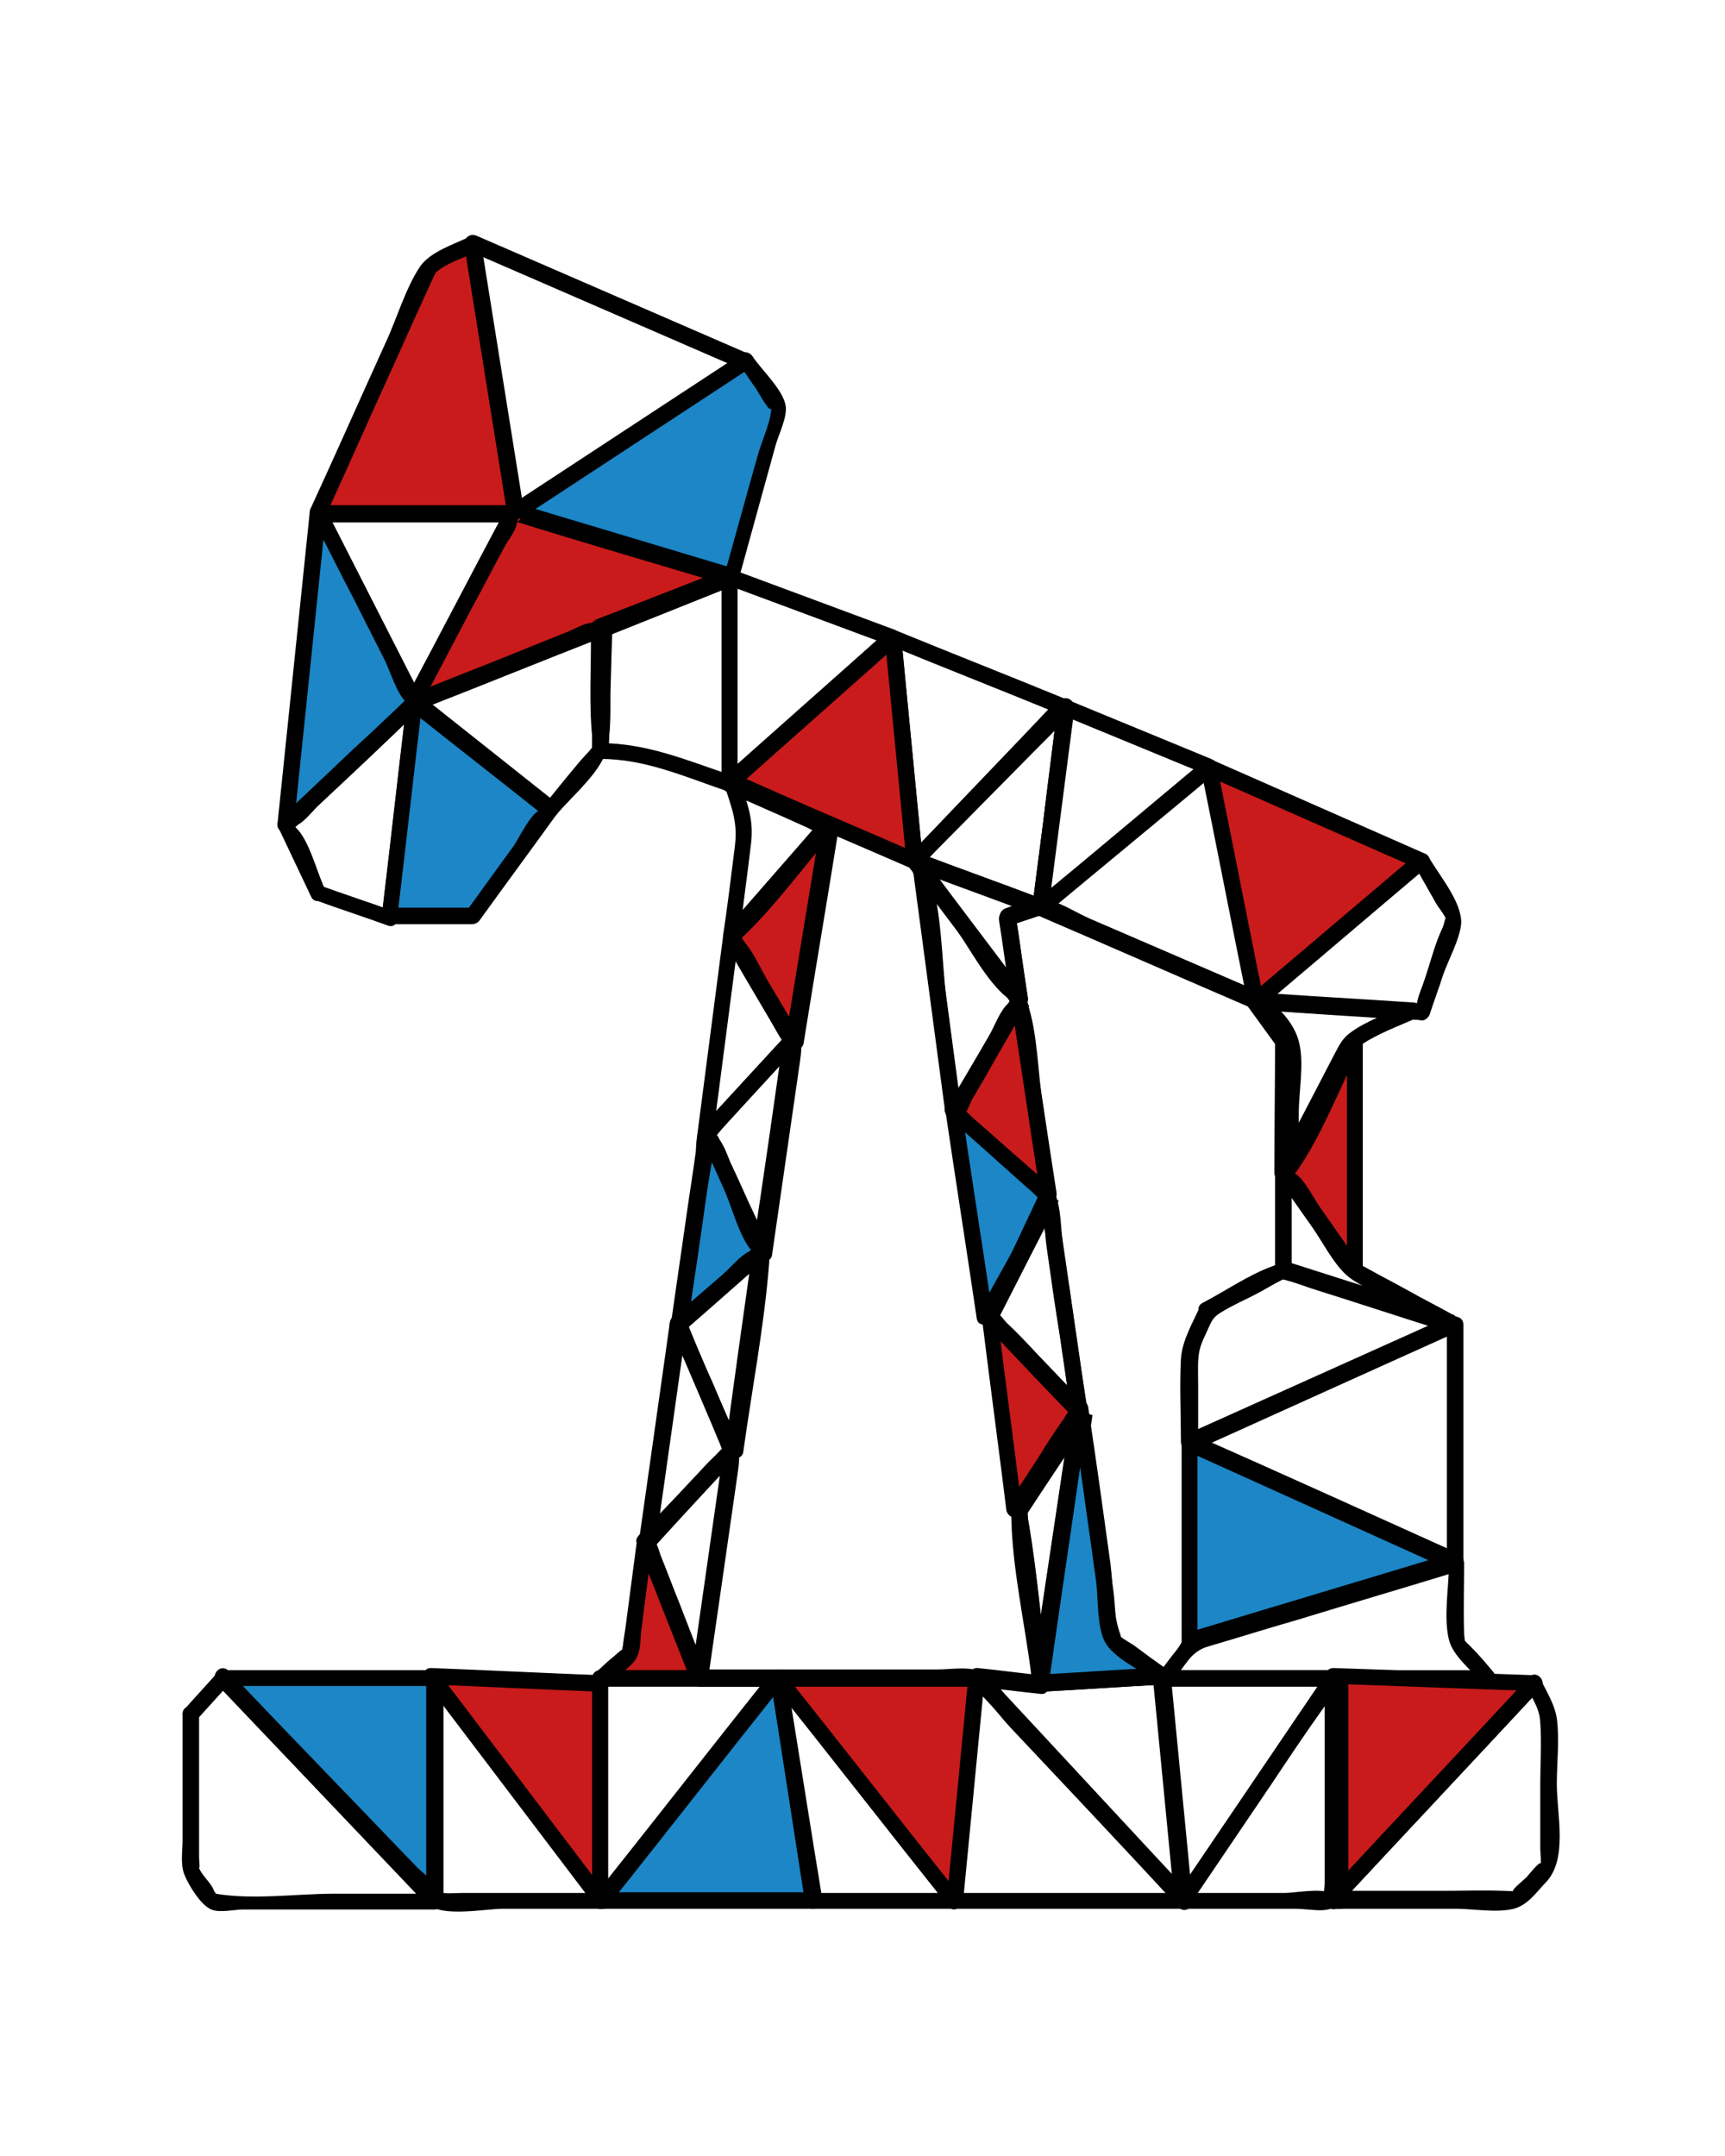 <?xml version="1.0" encoding="utf-8"?>
<!-- Generator: Adobe Illustrator 21.0.2, SVG Export Plug-In . SVG Version: 6.00 Build 0)  -->
<svg version="1.1" id="Layer_1" xmlns="http://www.w3.org/2000/svg" xmlns:xlink="http://www.w3.org/1999/xlink" x="0px" y="0px"
	 viewBox="0 0 240 300" style="enable-background:new 0 0 240 300;" xml:space="preserve">
<style type="text/css">
	.st0{fill:#C91B1B;}
	.st1{fill:#1C86C6;}
</style>
<g>
	<g>
		<path d="M145.8,234.8c1.8-12.7,3.7-25.3,5.5-38c0.2-1.4-2-2-2.2-0.6c-1.8,12.3-3.7,24.7-5.5,37c0.7,0.1,1.5,0.2,2.2,0.3
			c-0.9-7.1-1.5-14.4-2.7-21.5c-0.2-0.9-0.1-2.2-0.2-1.7c0.4-1.4,1.8-2.8,2.5-4c1.9-3.1,3.9-6.2,5.8-9.2c0.8-1.2-1.1-2.3-1.9-1.1
			c-3,4.6-6.1,9.2-9.1,13.7c0.7,0.2,1.4,0.4,2.1,0.6c-1.1-8.3-1.9-16.7-3.2-24.9c-0.1-0.5-0.2-1-0.2-1.5c0-0.6-0.2,0.7,0-0.2
			c0.5-1.8,1.7-3.7,2.5-5.4c1.7-3.7,3.5-7.4,5.2-11.1c0.6-1.3-1.3-2.4-1.9-1.1c-2.9,5.7-5.8,11.4-8.7,17c0.7,0.1,1.4,0.2,2.1,0.3
			c-1.3-8.5-2.6-17-3.8-25.4c-0.1-0.6-0.4-3.3-0.5-2.7c-0.2,0.9,0.6-0.8,0.7-1c0.6-0.8,1-1.8,1.5-2.6c2.2-3.8,4.4-7.7,6.7-11.5
			c0.7-1.3-1.2-2.4-1.9-1.1c-3,5.2-6.1,10.3-9.1,15.5c0.7,0.2,1.4,0.4,2.1,0.6c-0.7-5.3-1.4-10.6-2.1-15.9
			c-0.7-5.6-0.6-12.4-2.4-17.8c-1.2-3.6-7.1-4.7-10.2-6c-5.6-2.4-11.2-4.8-16.8-7.2c-1.3-0.6-2.5,1.4-1.1,1.9
			c3.7,1.7,7.5,3.3,11.2,5c0.6,0.3,1.3,0.7,2,0.9c0.2,0.1,0-1.6-0.3-0.6c-0.4,1.4-0.5,3.1-0.7,4.6c-1.4,8.3-2.7,16.6-4.1,24.9
			c0.7-0.1,1.4-0.2,2.1-0.3c-2.9-4.8-5.8-9.7-8.6-14.5c-0.7-1.2-2.7-0.1-1.9,1.1c2.1,3.6,4.2,7.2,6.4,10.9c0.5,0.9,1,1.8,1.6,2.7
			c0.4,0.6,0.6,1.3,0.4,0.1c0.1,1.1-0.4,2.6-0.5,3.7c-1.2,8.6-2.5,17.2-3.7,25.8c0.7-0.1,1.4-0.2,2.1-0.3c-2.6-5.5-5.2-11-7.7-16.5
			c-0.3-0.7-1.3-0.7-1.8-0.2c0,0,0,0,0,0c-0.4,0.4-0.4,0.9-0.2,1.4c1.6,3.6,3.3,7.2,4.9,10.8c0.8,1.7,1.8,3.5,2.4,5.2
			c0.3,1,0-1.1,0-0.1c0,0.6-0.2,1.3-0.3,1.9c-1.2,8.4-2.3,16.8-3.5,25.2c0.7-0.1,1.4-0.2,2.1-0.3c-2.6-5.8-5.1-11.7-7.7-17.5
			c-0.6-1.3-2.5-0.2-1.9,1.1c1.8,4.2,3.6,8.5,5.4,12.7c0.4,1,0.9,2.1,1.3,3.1c0.1,0.3,0.8,2.1,0.6,1.2c-0.1-0.6-0.4,2.4-0.5,3.1
			c-1.3,9.3-2.7,18.6-4,28c-0.1,0.7,0.3,1.4,1.1,1.4c6,0,12.1,0,18.1,0c4.7,0,9.4,0,14.1,0c1.6,0,3.2,0.2,4.7,0c0.4,0,1-0.1,1.3,0
			c0.6,0.1-1.1-0.6-0.4-0.1c2,1.5,3.7,4,5.4,5.8c3.2,3.4,6.4,6.8,9.6,10.2c4.6,4.9,9.2,9.8,13.8,14.8c1,1.1,2.6-0.5,1.6-1.6
			c-9.6-10.3-19.2-20.7-28.8-31c-0.3,0.6-0.5,1.3-0.8,1.9c2.9,0.3,5.8,0.7,8.8,1c1.4,0.2,1.4-2.1,0-2.3c-2.9-0.3-5.8-0.7-8.8-1
			c-1-0.1-1.4,1.3-0.8,1.9c9.6,10.3,19.2,20.7,28.8,31c0.5-0.5,1.1-1.1,1.6-1.6c-4.8-5.2-9.7-10.3-14.5-15.5
			c-3.1-3.4-6.3-6.7-9.4-10.1c-1.4-1.5-3.2-4.4-5-5.4c-1.7-0.9-4.4-0.4-6.3-0.4c-4.7,0-9.4,0-14,0c-6.3,0-12.7,0-19,0
			c0.4,0.5,0.7,0.9,1.1,1.4c1.4-9.7,2.8-19.4,4.2-29.2c0.4-2.9-0.1-4-1.3-6.8c-2-4.6-4-9.2-5.9-13.9c-0.6,0.4-1.3,0.8-1.9,1.1
			c2.6,5.8,5.1,11.7,7.7,17.5c0.4,0.8,1.9,0.7,2.1-0.3c1.2-8.7,2.9-17.4,3.6-26.2c0.2-2.6-0.8-4.2-1.9-6.6c-1.2-2.5-2.3-5.1-3.5-7.6
			c-0.4-1-0.8-2.1-1.4-3c-1-1.6,0.3-1.2-0.8,0c-0.6-0.1-1.2-0.2-1.8-0.2c2.6,5.5,5.2,11,7.7,16.5c0.4,0.8,1.9,0.7,2.1-0.3
			c1.3-9,2.6-18,3.9-27c0.4-2.8,0.2-3.4-1.3-5.9c-2.3-4-4.7-7.9-7-11.9c-0.6,0.4-1.3,0.8-1.9,1.1c2.9,4.8,5.8,9.7,8.6,14.5
			c0.5,0.8,1.9,0.7,2.1-0.3c1.6-10,3.3-20,4.9-30c0.1-0.5,0-1.1-0.5-1.3c-4.5-2-9-4-13.5-6c-0.4,0.6-0.8,1.3-1.1,1.9
			c5.2,2.2,10.3,4.4,15.5,6.7c2.8,1.2,5.7,2.3,8.4,3.6c1.6,0.8,1.7,0.4,2.1,1.6c0.7,2.1,0.6,4.8,0.9,6.9c0.5,3.7,1,7.5,1.5,11.2
			c0.7,5,1.3,10,2,15c0.1,1,1.5,1.6,2.1,0.6c3-5.2,6.1-10.3,9.1-15.5c-0.6-0.4-1.3-0.8-1.9-1.1c-2.3,4-4.6,7.9-6.9,11.9
			c-1.5,2.6-2.4,3.6-1.9,6.5c1.3,8.9,2.7,17.7,4,26.6c0.1,1,1.6,1.1,2.1,0.3c2.9-5.7,5.8-11.4,8.7-17c-0.6-0.4-1.3-0.8-1.9-1.1
			c-1.8,3.8-3.6,7.7-5.4,11.5c-1.1,2.4-2.6,4.5-2.6,7.1c0.1,8.4,2.2,17.2,3.3,25.6c0.1,1.1,1.4,1.6,2.1,0.6c3-4.6,6.1-9.2,9.1-13.7
			c-0.6-0.4-1.3-0.8-1.9-1.1c-2.1,3.3-4.2,6.7-6.3,10c-1.3,2-2.2,3-2.2,5.3c0.1,7.3,1.9,15,2.8,22.3c0.1,1.1,2,1.7,2.2,0.3
			c1.8-12.3,3.7-24.7,5.5-37c-0.7-0.2-1.4-0.4-2.2-0.6c-1.8,12.7-3.7,25.3-5.5,38C143.5,235.6,145.6,236.2,145.8,234.8z"/>
	</g>
</g>
<g>
	<g>
		<path d="M142.8,138.4c-4.6-6.2-9.3-12.3-13.9-18.5c-0.9-1.1-2.8,0-1.9,1.1c2.6,3.5,5.2,6.9,7.7,10.4c1.8,2.5,5.2,6.1,6,8.5
			c1.4,4.4,1.5,9.7,2.2,14.3c0.6,4,1.2,8.1,1.8,12.1c0.6-0.4,1.3-0.7,1.9-1.1c-4.4-3.9-8.8-7.7-13.2-11.6c-1.1-1-2.7,0.6-1.6,1.6
			c2.2,1.9,4.4,3.9,6.5,5.8c1.5,1.3,2.9,2.6,4.4,3.9c0.5,0.4,2.3,2.4,1.9,1.5c0.9,1.9,0.7,5,1,7c0.6,4.3,1.2,8.5,1.9,12.8
			c1.7,11.8,3.4,22.9,5.2,35.4c0.3,2,0.1,5.6,1.1,7.3c1.3,2.2,5.4,4.1,7.5,5.6c0.5,0.4,1.2,0,1.5-0.4c1.4-1.8,3.4-3.7,3.9-5.9
			c0.7-2.8,0-6.8,0-9.7c0-4.4,0-8.7,0-13.1c0-1.3,0.1-2.7,0-4c-0.1-1.4-0.9,0.4-0.1,0.1c12-5.5,24-10.9,36-16.3
			c1.3-0.6,0.2-2.5-1.1-1.9c-12.2,5.5-24.3,10.9-36.5,16.4c0.6,0.3,1.1,0.6,1.7,1c0-2.6,0-5.2,0-7.9c0-3-0.2-4.4,0.7-6.4
			c1.5-3.2,1-3,3.9-4.6c2.6-1.4,5.2-2.7,7.8-4.1c0.3-0.2,0.6-0.6,0.6-1c0-3,0-6.1,0-9.1c0-3.1-0.3-3.6,0.7-5.5
			c3.1-5.5,5.9-11.2,8.9-16.8c-0.6-0.4-1.3-0.8-1.9-1.1c-2.9,6.1-5.8,12.3-8.8,18.4c0.7,0.2,1.4,0.4,2.1,0.6c0-2.8,0-5.5,0-8.3
			c0-3,0.8-7.1,0-10c-0.9-3.5-4.6-6.5-7.8-7.9c-7-3-14.1-6.1-21.1-9.1c-1.9-0.8-4.3-2.4-6.4-2.8c-1.8-0.3-3.8,0.7-5.5,1.3
			c-0.6,0.2-0.9,0.8-0.8,1.4c0.6,3.9,1.1,7.7,1.7,11.6c0.2,1.4,2.4,0.8,2.2-0.6c-0.6-3.9-1.1-7.7-1.7-11.6c-0.3,0.5-0.5,0.9-0.8,1.4
			c1.2-0.4,2.5-1,3.8-1.3c1-0.2-0.8-0.4,0.7,0c2.3,0.7,4.6,2,6.9,3c6.5,2.8,12.9,5.6,19.4,8.4c1.4,0.6,2.6,1.1,3.5,1.9
			c1.2,1.1,2.2,2.5,3.2,3.8c1.1,1.5,0.5-0.4,0.5,1.2c0.2,5.8,0,11.7,0,17.6c0,1.1,1.6,1.6,2.1,0.6c2.9-6.1,5.8-12.3,8.8-18.4
			c0.6-1.3-1.3-2.4-1.9-1.1c-3,5.7-6.4,11.4-9.1,17.3c-2.1,4.6,0.4,10.1-0.8,14.9c-0.2,0.8,1-1,0.2-0.4c-0.6,0.4-1.4,0.7-2,1
			c-1.8,0.9-3.6,1.9-5.4,2.8c-2.7,1.4-3.1,1.8-4.4,4.6c-2.3,5.1-1.4,10.7-1.4,16.2c0,0.9,0.9,1.3,1.7,1
			c12.2-5.5,24.3-10.9,36.5-16.4c-0.4-0.6-0.8-1.3-1.1-1.9c-12.2,5.5-24.3,11-36.5,16.5c-0.4,0.2-0.6,0.6-0.6,1c0,6.1,0,12.2,0,18.3
			c0,2.7,0.6,6.1,0,8.8c-0.2,1-2.3,3.4-3.6,5.2c0.5-0.1,1-0.3,1.5-0.4c-1.2-0.8-2.3-1.7-3.5-2.5c-0.7-0.5-1.5-1.1-2.3-1.6
			c-0.9-0.5-1.1-1.2-0.8-0.3c-0.8-1.9-0.7-5.1-1-7.1c-1.1-7.7-2-15.5-3.3-23.2c-0.5-3.4-1.2-7.4-1.8-11.7c-0.6-4.3-1.2-8.5-1.9-12.8
			c-0.3-2.1-0.2-5.4-1.1-7.4c-0.9-2-3.8-3.7-5.4-5.1c-2.7-2.4-5.3-4.7-8-7.1c-0.5,0.5-1.1,1.1-1.6,1.6c4.4,3.9,8.8,7.7,13.2,11.6
			c0.9,0.8,2,0,1.9-1.1c-0.6-4-1.2-8.1-1.8-12.1c-0.7-4.6-0.7-10.2-2.2-14.6c-1-2.8-3.8-5.5-5.6-7.9c-2.8-3.7-5.5-7.5-8.3-11.2
			c-0.6,0.4-1.3,0.8-1.9,1.1c4.6,6.2,9.3,12.3,13.9,18.5C141.7,140.7,143.7,139.6,142.8,138.4z"/>
	</g>
</g>
<g>
	<g>
		<path d="M58.3,98.8c8.5-3.4,17-6.8,25.5-10.3c-0.5-0.4-0.9-0.7-1.4-1.1c0,5.6,0,11.2,0,16.8c0,1.5,2.2,1.4,2.3,0
			c0.2-5.6,0.3-11.2,0.5-16.8c0-0.7-0.7-1.4-1.4-1.1c-8.7,3.4-17.3,6.9-26,10.3C56.4,97.2,57,99.4,58.3,98.8
			c8.7-3.4,17.3-6.9,26-10.3c-0.5-0.4-0.9-0.7-1.4-1.1c-0.2,5.6-0.3,11.2-0.5,16.8c0.8,0,1.5,0,2.3,0c0-5.6,0-11.2,0-16.8
			c0-0.7-0.7-1.4-1.4-1.1c-8.5,3.4-17,6.8-25.5,10.3C56.4,97.2,57,99.4,58.3,98.8z"/>
	</g>
</g>
<g>
	<g>
		<path d="M145.9,126.3c1.2-9.3,2.4-18.5,3.6-27.8c0.1-1-1.3-1.4-1.9-0.8c-0.8,0.8-0.7,2.3-0.8,3.3c-0.4,3.2-0.8,6.3-1.2,9.5
			c-0.6,5.3-1.3,10.5-1.9,15.8C143.4,127.7,145.7,127.7,145.9,126.3c0.6-4.6,1.1-9.2,1.7-13.8c0.4-3,0.7-6.1,1.1-9.1
			c0.1-1,0.5-2.3,0.4-3.4c-0.1-0.9,0.6-1.3,0-0.7c-0.6-0.3-1.3-0.5-1.9-0.8c-1.2,9.3-2.4,18.5-3.6,27.8
			C143.4,127.7,145.7,127.7,145.9,126.3z"/>
	</g>
</g>
<g>
	<g>
		<path d="M104.3,49.3c-12.7-5.5-25.3-11-38-16.5c-0.9-0.4-1.8,0.3-1.7,1.3c2,12.5,4,25,6,37.5c0.1,0.7,1.1,1,1.7,0.7
			c10.7-7,21.3-14,32-21c1.2-0.8,0.1-2.7-1.1-1.9c-10.7,7-21.3,14-32,21c0.6,0.2,1.1,0.4,1.7,0.7c-2-12.5-4-25-6-37.5
			c-0.6,0.4-1.1,0.8-1.7,1.3c12.7,5.5,25.3,11,38,16.5C104.5,51.8,105.6,49.9,104.3,49.3z"/>
	</g>
</g>
<g>
	<g>
		<path d="M100.4,80.3c0,9.5,0,19,0,28.5c0,1,1.2,1.4,1.9,0.8c7.5-6.7,15.1-13.4,22.6-20.1c0.7-0.6,0.2-1.6-0.5-1.9
			c-7.5-2.8-15.1-5.6-22.6-8.4c-1.4-0.5-1.9,1.7-0.6,2.2c7.5,2.8,15.1,5.6,22.6,8.4c-0.2-0.6-0.3-1.3-0.5-1.9
			c-7.5,6.7-15.1,13.4-22.6,20.1c0.6,0.3,1.3,0.5,1.9,0.8c0-9.5,0-19,0-28.5C102.6,78.8,100.4,78.8,100.4,80.3z"/>
	</g>
</g>
<g>
	<polygon class="st0" points="124.3,88.8 101.8,108.8 127.3,119.8 	"/>
	<g>
		<path d="M123.5,88c-7.5,6.7-15,13.3-22.5,20c-0.5,0.4-0.4,1.5,0.2,1.8c8.5,3.7,17,7.3,25.5,11c0.7,0.3,1.8,0,1.7-1
			c-1-10.3-2-20.7-3-31c-0.1-1.4-2.4-1.4-2.3,0c1,10.3,2,20.7,3,31c0.6-0.3,1.1-0.6,1.7-1c-8.5-3.7-17-7.3-25.5-11
			c0.1,0.6,0.2,1.2,0.2,1.8c7.5-6.7,15-13.3,22.5-20C126.1,88.6,124.5,87,123.5,88z"/>
	</g>
</g>
<g>
	<g>
		<path d="M148.1,97.2c-7.8-3.2-15.7-6.3-23.5-9.5c-0.6-0.3-1.5,0.4-1.4,1.1c1,10.3,2,20.7,3,31c0.1,0.9,1.2,1.6,1.9,0.8
			c6.8-7.2,13.7-14.3,20.5-21.5c1-1-0.6-2.6-1.6-1.6c-6.8,7.2-13.7,14.3-20.5,21.5c0.6,0.3,1.3,0.5,1.9,0.8c-1-10.3-2-20.7-3-31
			c-0.5,0.4-0.9,0.7-1.4,1.1c7.8,3.2,15.7,6.3,23.5,9.5C148.8,99.9,149.4,97.7,148.1,97.2z"/>
	</g>
</g>
<g>
	<g>
		<path d="M148.6,97.4c0,0-0.1,0-0.1-0.1c-0.8-0.3-1.3,0.4-1.4,1.1c0,0.1,0,0.2,0,0.2c-0.1,1,1.3,1.4,1.9,0.8
			c0.1-0.1,0.1-0.1,0.2-0.2c1-1-0.6-2.6-1.6-1.6c-0.1,0.1-0.1,0.1-0.2,0.2c0.6,0.3,1.3,0.5,1.9,0.8c0-0.1,0-0.2,0-0.2
			c-0.5,0.4-0.9,0.7-1.4,1.1c0,0,0.1,0,0.1,0.1c0.6,0.2,1.2-0.2,1.4-0.8C149.6,98.1,149.2,97.6,148.6,97.4z"/>
	</g>
</g>
<g>
	<g>
		<path d="M127,120.8c5.8,2.2,11.7,4.3,17.5,6.5c0.8,0.3,1.3-0.4,1.4-1.1c1.1-9.2,2.3-18.4,3.4-27.6c0.1-1-1.3-1.4-1.9-0.8
			c-7,7-13.9,14.1-20.9,21.1c-1,1,0.6,2.6,1.6,1.6c7-7,13.9-14.1,20.9-21.1c-0.6-0.3-1.3-0.5-1.9-0.8c-1.1,9.2-2.3,18.4-3.4,27.6
			c0.5-0.4,0.9-0.7,1.4-1.1c-5.8-2.2-11.7-4.3-17.5-6.5C126.2,118.2,125.6,120.3,127,120.8z"/>
	</g>
</g>
<g>
	<g>
		<path d="M147.7,97.3c-0.2,0.1-0.3,0.2-0.5,0.3c-0.8,0.5-0.7,1.8,0.3,2.1c0.1,0,0.3,0.1,0.4,0.1c0.6,0.1,1.2-0.2,1.4-0.8
			c0-0.1,0.1-0.2,0.1-0.4c0.1-0.6-0.2-1.2-0.8-1.4c-0.6-0.2-1.3,0.2-1.4,0.8c0,0.1-0.1,0.2-0.1,0.4c0.5-0.3,0.9-0.5,1.4-0.8
			c-0.1,0-0.3-0.1-0.4-0.1c0.1,0.7,0.2,1.4,0.3,2.1c0.2-0.1,0.3-0.2,0.5-0.3C150.1,98.5,148.9,96.6,147.7,97.3z"/>
	</g>
</g>
<g>
	<polygon class="st0" points="65.8,34 59.8,37 44.3,71.5 71.8,71.5 	"/>
	<g>
		<path d="M65.2,33c-2.3,1.1-5.2,2-6.7,4c-2.1,3.1-3.3,7.4-4.9,10.8c-3.5,7.7-6.9,15.4-10.4,23c-0.3,0.8,0,1.7,1,1.7
			c9.2,0,18.3,0,27.5,0c0.8,0,1.2-0.7,1.1-1.4c-2-12.5-4-25-6-37.5c-0.2-1.4-2.4-0.8-2.2,0.6c2,12.5,4,25,6,37.5
			c0.4-0.5,0.7-0.9,1.1-1.4c-9.2,0-18.3,0-27.5,0c0.3,0.6,0.6,1.1,1,1.7c3.3-7.2,6.5-14.5,9.8-21.7c1.7-3.8,3.4-7.6,5.1-11.3
			c0.5-1.1,0.6-1.2,0.8-1.3c1.5-1.2,3.8-1.9,5.5-2.7C67.6,34.3,66.5,32.4,65.2,33z"/>
	</g>
</g>
<g>
	<polygon class="st1" points="101.8,80.3 108.3,56.8 103.8,50.3 71.8,71.3 	"/>
	<g>
		<path d="M102.8,80.5c1.7-6.2,3.4-12.3,5.1-18.5c0.4-1.5,1.7-4,1.4-5.6c-0.4-2.2-3.3-4.9-4.6-6.8c-0.3-0.5-1-0.8-1.5-0.4
			c-10.7,7-21.3,14-32,21c-0.8,0.5-0.7,1.8,0.3,2.1c10,3,20,6,30,9c1.4,0.4,2-1.8,0.6-2.2c-10-3-20-6-30-9c0.1,0.7,0.2,1.4,0.3,2.1
			c10.7-7,21.3-14,32-21c-0.5-0.1-1-0.3-1.5-0.4c0.8,1.1,1.5,2.2,2.3,3.3c0.4,0.6,2.2,4,2.1,2.4c0.1,1.9-1.3,4.8-1.8,6.6
			c-1.6,5.6-3.1,11.2-4.7,16.8C100.3,81.3,102.4,81.9,102.8,80.5z"/>
	</g>
</g>
<g>
	<g>
		<path d="M43.3,72.1c4.5,8.8,9,17.7,13.5,26.5c0.4,0.7,1.6,0.7,1.9,0c4.7-8.8,9.3-17.7,14-26.5c0.4-0.7-0.1-1.7-1-1.7
			c-9.2,0-18.3,0-27.5,0c-1.4,0-1.5,2.3,0,2.3c9.2,0,18.3,0,27.5,0c-0.3-0.6-0.6-1.1-1-1.7c-4.7,8.8-9.3,17.7-14,26.5
			c0.6,0,1.3,0,1.9,0c-4.5-8.8-9-17.7-13.5-26.5C44.6,69.6,42.6,70.8,43.3,72.1z"/>
	</g>
</g>
<g>
	<polygon class="st1" points="39.8,114.8 57.8,97.8 44.3,71.3 	"/>
	<g>
		<path d="M40.5,115.5c6-5.7,12-11.3,18-17c0.4-0.4,0.4-0.9,0.2-1.4c-4.5-8.8-9-17.7-13.5-26.5c-0.6-1.1-2-0.4-2.1,0.6
			c-1.5,14.5-3,29-4.5,43.5c-0.1,1.4,2.1,1.4,2.3,0c1.5-14.5,3-29,4.5-43.5c-0.7,0.2-1.4,0.4-2.1,0.6c2,3.8,3.9,7.7,5.9,11.5
			c1.4,2.8,2.9,5.7,4.3,8.5c0.8,1.6,1.7,4.7,3,5.9c0.9,0.9-0.2-0.3,0.3-0.6c-0.5,0.4-1,0.9-1.5,1.4c-2,1.9-4,3.8-6,5.6
			c-3.5,3.3-6.9,6.6-10.4,9.8C37.9,115,39.5,116.5,40.5,115.5z"/>
	</g>
</g>
<g>
	<g>
		<path d="M44,125.3c3.3,1.2,6.7,2.3,10,3.5c0.8,0.3,1.3-0.4,1.4-1.1c1.2-10,2.3-20,3.5-30c0.1-1-1.3-1.4-1.9-0.8
			c-6,5.7-12,11.3-18,17c-0.4,0.4-0.4,0.9-0.2,1.4c1.5,3.2,3,6.3,4.5,9.5c0.6,1.3,2.6,0.2,1.9-1.1c-1.1-2.3-2.2-6.9-4.1-8.6
			c-1.1-1,0.4-0.5-0.4,0.4c0.2-0.2,0.5-0.5,0.7-0.7c1.1-0.6,2.2-2.1,3.1-2.9c4.7-4.4,9.4-8.8,14-13.3c-0.6-0.3-1.3-0.5-1.9-0.8
			c-1.2,10-2.3,20-3.5,30c0.5-0.4,0.9-0.7,1.4-1.1c-3.3-1.2-6.7-2.3-10-3.5C43.2,122.7,42.6,124.9,44,125.3z"/>
	</g>
</g>
<g>
	<polygon class="st1" points="65.8,127.5 76.7,112.5 57.8,97.5 54.3,127.5 	"/>
	<g>
		<path d="M66.7,128.1c3.6-5,7.3-10,10.9-15c0.3-0.4,0.2-1.1-0.2-1.4c-6.3-5-12.6-10-18.9-15c-0.8-0.6-1.8-0.2-1.9,0.8
			c-1.2,10-2.3,20-3.5,30c-0.1,0.6,0.6,1.1,1.1,1.1c3.8,0,7.7,0,11.5,0c1.4,0,1.5-2.3,0-2.3c-3.8,0-7.7,0-11.5,0
			c0.4,0.4,0.8,0.8,1.1,1.1c1.2-10,2.3-20,3.5-30c-0.6,0.3-1.3,0.5-1.9,0.8c2.5,2,5,4,7.6,6c2,1.6,4,3.2,6,4.8
			c1.2,1,2.9,2.9,4.4,3.5c0.3,0.1,0.7,0.5,0.9,0.7c-1.8-1.6,0.8-1.3-0.7-0.5c-1.4,0.7-2.8,3.8-3.7,5.1c-2.2,3-4.4,6.1-6.6,9.1
			C63.9,128.1,65.9,129.2,66.7,128.1z"/>
	</g>
</g>
<g>
	<polygon class="st0" points="83.5,87.3 101.5,80.3 71.5,71.3 57.5,97.8 83.5,87.4 	"/>
	<g>
		<path d="M83.8,88.3c6-2.3,12-4.7,18-7c1-0.4,1.1-1.8,0-2.2c-10-3-20-6-30-9c-0.5-0.1-1,0.1-1.3,0.5c-4.7,8.8-9.3,17.7-14,26.5
			c-0.4,0.8,0.3,2,1.3,1.7c8.7-3.4,17.3-6.9,26-10.3c0.5-0.2,0.8-0.6,0.8-1.1c0-0.1,0-0.1,0-0.2c0-1.4-2.3-1.5-2.3,0
			c0-1.5,1.4-0.7-0.2-0.5c-1,0.1-2.1,0.8-3.1,1.2c-3,1.2-6,2.4-8.9,3.6c-4.3,1.7-8.7,3.4-13,5.2c0.4,0.6,0.8,1.1,1.3,1.7
			c2.4-4.6,4.8-9.1,7.2-13.7c1.6-2.9,3.1-5.9,4.7-8.8c0.5-0.9,1.5-2.1,1.6-3.1c0.3-1.6,1.1,0.2-0.7-0.4c9.9,3.1,19.9,6,29.9,9
			c0-0.7,0-1.4,0-2.2c-6,2.3-12,4.7-18,7C81.9,86.7,82.4,88.9,83.8,88.3z"/>
	</g>
</g>
<g>
	<g>
		<path d="M56.7,98.5c6.3,5,12.7,10,19,15c0.4,0.3,1.2,0.5,1.6,0c2.3-2.8,6.7-6.3,7.3-9.9c0.8-5.1-0.1-11-0.2-16.1
			c0-0.7-0.7-1.4-1.4-1.1c-8.6,3.4-17.2,6.8-25.8,10.3c-1.3,0.5-0.7,2.7,0.6,2.2C66.4,95.4,75,92,83.6,88.6
			c-0.5-0.4-0.9-0.7-1.4-1.1c0.1,5-0.3,10.2,0.2,15.1c0.1,0.7-0.3,2.1,0.3,0.9c-0.4,0.8-1.4,1.7-1.9,2.3c-1.7,2-3.3,4-5,6.1
			c0.5,0,1.1,0,1.6,0c-6.3-5-12.7-10-19-15C57.2,96.1,55.6,97.6,56.7,98.5z"/>
	</g>
</g>
<g>
	<g>
		<path d="M82.4,87.7c0,5.6,0,11.2,0,16.8c0,0.6,0.5,1.1,1.1,1.1c6.3,0,11.8,2.5,17.7,4.5c0.7,0.2,1.4-0.4,1.4-1.1
			c0-9.5,0-19,0-28.5c0-0.7-0.7-1.4-1.4-1.1c-6,2.4-12,4.8-18,7.2c-1.3,0.5-0.7,2.7,0.6,2.2c6-2.4,12-4.8,18-7.2
			c-0.5-0.4-0.9-0.7-1.4-1.1c0,9.5,0,19,0,28.5c0.5-0.4,0.9-0.7,1.4-1.1c-6.2-2.1-11.8-4.5-18.3-4.5c0.4,0.4,0.8,0.8,1.1,1.1
			c0-5.6,0-11.2,0-16.8C84.6,86.2,82.4,86.2,82.4,87.7z"/>
	</g>
</g>
<g>
	<g>
		<path d="M83.8,88.5c6-2.4,12-4.8,18-7.2c1.3-0.5,0.8-2.7-0.6-2.2c-6,2.3-12,4.7-18,7c-0.5,0.2-0.8,0.6-0.8,1.1c0,0.1,0,0.1,0,0.2
			c0,1.4,2.3,1.5,2.3,0c0-0.1,0-0.1,0-0.2c-0.3,0.4-0.6,0.7-0.8,1.1c6-2.3,12-4.7,18-7c-0.2-0.7-0.4-1.4-0.6-2.2
			c-6,2.4-12,4.8-18,7.2C81.9,86.9,82.5,89,83.8,88.5z"/>
	</g>
</g>
<g>
	<g>
		<path d="M168.5,105.6c-6.6-2.7-13.3-5.5-19.9-8.2c-0.8-0.3-1.3,0.5-1.4,1.1c-1.2,9.3-2.4,18.5-3.6,27.8c-0.1,1.1,1.3,1.3,1.9,0.8
			c7.8-6.5,15.6-13.1,23.5-19.6c1.1-0.9-0.5-2.5-1.6-1.6c-7.8,6.5-15.6,13.1-23.5,19.6c0.6,0.3,1.3,0.5,1.9,0.8
			c1.2-9.3,2.4-18.5,3.6-27.8c-0.5,0.4-0.9,0.7-1.4,1.1c6.6,2.7,13.3,5.5,19.9,8.2C169.2,108.3,169.8,106.1,168.5,105.6z"/>
	</g>
</g>
<g>
	<g>
		<path d="M167.5,106c-7.8,6.5-15.7,13-23.5,19.5c-0.5,0.4-0.4,1.5,0.2,1.8c10,4.3,20,8.7,30,13c0.9,0.4,1.9-0.2,1.7-1.3
			c-2.2-10.8-4.3-21.7-6.5-32.5c-0.3-1.4-2.5-0.8-2.2,0.6c2.2,10.8,4.3,21.7,6.5,32.5c0.6-0.4,1.1-0.8,1.7-1.3c-10-4.3-20-8.7-30-13
			c0.1,0.6,0.2,1.2,0.2,1.8c7.8-6.5,15.7-13,23.5-19.5C170.2,106.6,168.6,105,167.5,106z"/>
	</g>
</g>
<g>
	<polygon class="st0" points="197.8,119.8 168.3,106.8 174.8,139.3 	"/>
	<g>
		<path d="M198.3,118.8c-9.8-4.3-19.7-8.7-29.5-13c-0.9-0.4-1.9,0.3-1.7,1.3c2.2,10.8,4.3,21.7,6.5,32.5c0.2,0.9,1.3,1,1.9,0.5
			c7.7-6.5,15.3-13,23-19.5c1.1-0.9-0.5-2.5-1.6-1.6c-7.7,6.5-15.3,13-23,19.5c0.6,0.2,1.3,0.3,1.9,0.5c-2.2-10.8-4.3-21.7-6.5-32.5
			c-0.6,0.4-1.1,0.8-1.7,1.3c9.8,4.3,19.7,8.7,29.5,13C198.5,121.3,199.6,119.4,198.3,118.8z"/>
	</g>
</g>
<g>
	<g>
		<path d="M196.2,139.7c0,0-0.1,0-0.1,0.1c-1.1,0.5-0.5,2,0.6,2.1c0.4,0,0.7,0,1.1,0.1c0.5,0,0.9-0.4,1.1-0.8
			c0.6-1.9,1.3-3.7,1.9-5.6c0.7-2,2.3-4.9,2.5-7.1c0.1-3-3-6.6-4.5-9.2c-0.4-0.7-1.2-0.7-1.8-0.2c-7.7,6.5-15.3,13-23,19.5
			c-0.8,0.7-0.1,1.9,0.8,1.9c7.3,0.5,14.7,0.9,22,1.4c1.4,0.1,1.4-2.2,0-2.3c-7.3-0.5-14.7-0.9-22-1.4c0.3,0.6,0.5,1.3,0.8,1.9
			c7.7-6.5,15.3-13,23-19.5c-0.6-0.1-1.2-0.2-1.8-0.2c1,1.8,2,3.5,3,5.3c0.4,0.7,1.4,1.8,1.5,2.6c-0.2-1.3-0.3,0.2-0.6,0.8
			c-1.1,2.3-1.7,4.9-2.5,7.2c-0.3,1-0.8,2-1,3c-0.5,1.9,0.1,0.4-0.5,0.3c0.2,0.7,0.4,1.4,0.6,2.1c0,0,0.1,0,0.1-0.1
			C198.6,141,197.5,139,196.2,139.7z"/>
	</g>
</g>
<g>
	<g>
		<path d="M177.4,144.8c0,6.1-0.1,12.3-0.1,18.4c0,1.1,1.6,1.6,2.1,0.6c2.6-4.9,5.1-9.8,7.7-14.7c0.5-0.9,0.9-2.1,1.5-3
			c0.8-1.1-0.4,0,0.9-0.8c2.3-1.5,5-2.5,7.5-3.6c1.1-0.5,0.5-2-0.6-2.1c-7.3-0.5-14.6-1-21.9-1.4c-0.8-0.1-1.5,1-1,1.7
			c1.3,1.8,2.7,3.7,4,5.5c0.8,1.2,2.8,0,1.9-1.1c-1.3-1.8-2.7-3.7-4-5.5c-0.3,0.6-0.6,1.1-1,1.7c7.3,0.5,14.6,1,21.9,1.4
			c-0.2-0.7-0.4-1.4-0.6-2.1c-2.5,1.2-5.5,2.2-7.7,3.8c-1.3,0.9-1.7,1.9-2.5,3.4c-2.7,5.2-5.4,10.4-8.2,15.7
			c0.7,0.2,1.4,0.4,2.1,0.6c0-6.1,0.1-12.3,0.1-18.4C179.6,143.3,177.4,143.3,177.4,144.8z"/>
	</g>
</g>
<g>
	<g>
		<path d="M174.8,140.4c4.1,0.3,8.2,0.5,12.2,0.8c2.5,0.2,4.9,0.3,7.4,0.5c0.9,0.1,2,0.4,2.9-0.1c1.1-0.5,0.5-2-0.6-2.1
			c-7.3-0.5-14.7-0.9-22-1.4C173.3,138,173.3,140.3,174.8,140.4c7.3,0.5,14.7,0.9,22,1.4c-0.2-0.7-0.4-1.4-0.6-2.1
			c0.7-0.3-0.1,0-0.6-0.2c-0.7-0.2-1.7-0.1-2.4-0.2c-2.5-0.2-5-0.3-7.5-0.5c-3.6-0.2-7.3-0.5-10.9-0.7
			C173.3,138,173.3,140.3,174.8,140.4z"/>
	</g>
</g>
<g>
	<polygon class="st0" points="188.5,176.8 188.5,144.8 179,163.3 	"/>
	<g>
		<path d="M189.6,176.8c0-10.7,0-21.3,0-32c0-1.1-1.6-1.6-2.1-0.6c-3.2,6.2-6.3,12.3-9.5,18.5c-0.2,0.3-0.2,0.8,0,1.1
			c3.2,4.5,6.3,9,9.5,13.5c0.8,1.2,2.8,0.1,1.9-1.1c-1.9-2.7-3.7-5.3-5.6-8c-1-1.4-2-3.5-3.2-4.6c-1.1-1-0.9,0.3-0.2-0.6
			c3.7-5.3,6.1-12,9.1-17.7c-0.7-0.2-1.4-0.4-2.1-0.6c0,10.7,0,21.3,0,32C187.4,178.2,189.6,178.2,189.6,176.8z"/>
	</g>
</g>
<g>
	<g>
		<path d="M178.2,177.8c7.8,2.5,15.7,5,23.5,7.5c1.2,0.4,2-1.5,0.9-2.1c-2.3-1.3-4.7-2.5-7-3.8c-1.6-0.9-3.2-1.7-4.8-2.6
			c-0.4-0.2-2.6-1.5-1.8-0.8c-2-1.8-3.4-4.9-5-7.1c-1.5-2.1-3-4.3-4.5-6.4c-0.6-0.9-2.1-0.6-2.1,0.6c0,4.5,0,9,0,13.5
			c0,1.4,2.3,1.5,2.3,0c0-4.5,0-9,0-13.5c-0.7,0.2-1.4,0.4-2.1,0.6c1.7,2.4,3.3,4.7,5,7.1c1.4,2,2.8,4.8,4.6,6.5
			c1.7,1.6,4.5,2.5,6.5,3.6c2.6,1.4,5.2,2.8,7.8,4.2c0.3-0.7,0.6-1.4,0.9-2.1c-7.8-2.5-15.7-5-23.5-7.5
			C177.4,175.2,176.8,177.4,178.2,177.8z"/>
	</g>
</g>
<g>
	<g>
		<path d="M167,181.7c-1.1,2.5-2.5,4.7-2.7,7.4c-0.2,3.8,0,7.7,0,11.5c0,0.9,0.9,1.3,1.7,1c12.2-5.5,24.3-10.9,36.5-16.4
			c0.9-0.4,0.6-1.8-0.3-2.1c-6.8-2.2-13.7-4.4-20.5-6.5c-2-0.7-2.8-1.1-4.7-0.4c-3.3,1.2-6.6,3.5-9.7,5.1c-1.3,0.7-0.1,2.6,1.1,1.9
			c3-1.6,6.4-2.9,9.2-4.8c0.3-0.2,0.9-0.6,1.2-0.6c-1,0.2-0.7,0.1,0,0.3c1.2,0.3,2.5,0.8,3.7,1.2c6.4,2,12.7,4.1,19.1,6.1
			c-0.1-0.7-0.2-1.4-0.3-2.1c-12.2,5.5-24.3,10.9-36.5,16.4c0.6,0.3,1.1,0.6,1.7,1c0-3.5,0-7,0-10.5c0-2.8,0.9-4.1,2.3-7.3
			C169.6,181.5,167.6,180.4,167,181.7z"/>
	</g>
</g>
<g>
	<g>
		<path d="M203.6,217.2c0-11,0-22,0-32.9c0-0.9-0.9-1.3-1.7-1c-12.2,5.5-24.3,11-36.5,16.5c-0.7,0.3-0.7,1.6,0,1.9
			c12.2,5.5,24.3,11,36.5,16.4c1.3,0.6,2.5-1.3,1.1-1.9c-12.2-5.5-24.3-11-36.5-16.4c0,0.6,0,1.3,0,1.9c12.2-5.5,24.3-11,36.5-16.5
			c-0.6-0.3-1.1-0.6-1.7-1c0,11,0,22,0,32.9C201.4,218.6,203.6,218.6,203.6,217.2z"/>
	</g>
</g>
<g>
	<polygon class="st1" points="202,217.3 165.5,200.8 165.5,228.3 	"/>
	<g>
		<path d="M202.6,216.3c-12.2-5.5-24.3-11-36.5-16.5c-0.8-0.3-1.7,0.1-1.7,1c0,9.2,0,18.3,0,27.5c0,0.7,0.7,1.3,1.4,1.1
			c12.2-3.7,24.3-7.3,36.5-11c1.4-0.4,0.8-2.6-0.6-2.2c-12.2,3.7-24.3,7.3-36.5,11c0.5,0.4,0.9,0.7,1.4,1.1c0-9.2,0-18.3,0-27.5
			c-0.6,0.3-1.1,0.6-1.7,1c12.2,5.5,24.3,11,36.5,16.5C202.7,218.8,203.9,216.9,202.6,216.3z"/>
	</g>
</g>
<g>
	<g>
		<path d="M162,234.6c15,0,30,0,45,0c1,0,1.4-1.2,0.8-1.9c-1-1.2-2-2.4-3.1-3.5c-0.3-0.3-1.1-1-1.2-1.4c0.5,1.2,0.2-0.1,0.2-0.5
			c-0.1-3.3,0-6.5,0-9.8c0-0.7-0.7-1.3-1.4-1.1c-7.9,2.4-15.9,4.8-23.8,7.2c-3.8,1.1-7.9,2-11.6,3.5c-2.6,1.1-3.8,3.4-5.6,5.6
			c-0.9,1.1,0.7,2.7,1.6,1.6c2-2.5,2.7-4.5,5.2-5.2c4.1-1.2,8.2-2.5,12.4-3.7c7.5-2.3,15-4.5,22.5-6.8c-0.5-0.4-0.9-0.7-1.4-1.1
			c0,3.3-0.8,7.5,0,10.7c0.6,2.3,3.2,4.3,4.8,6.1c0.3-0.6,0.5-1.3,0.8-1.9c-15,0-30,0-45,0C160.6,232.4,160.5,234.6,162,234.6z"/>
	</g>
</g>
<g>
	<g>
		<path d="M129.2,120.9C129.2,120.9,129.2,120.9,129.2,120.9c-0.7,0.2-1.4,0.4-2.1,0.6c4.6,6.1,9.2,12.2,13.8,18.3
			c0.8,1,2.2,0.4,2.1-0.9c-0.6-3.8-1.1-7.7-1.7-11.5c-0.3,0.5-0.5,0.9-0.8,1.4c1.5-0.5,3-1,4.5-1.5c1.1-0.4,1-1.8,0-2.2
			c-5.8-2.2-11.7-4.3-17.5-6.5c-0.9-0.3-1.9,0.9-1.3,1.7c0.3,0.4,0.6,0.8,0.9,1.2c0.9,1.1,2.8,0,1.9-1.1c-0.3-0.4-0.6-0.8-0.9-1.2
			c-0.4,0.6-0.8,1.1-1.3,1.7c5.8,2.2,11.7,4.3,17.5,6.5c0-0.7,0-1.4,0-2.2c-1.5,0.5-3,1-4.5,1.5c-0.6,0.2-0.9,0.8-0.8,1.4
			c0.6,3.8,1.1,7.7,1.7,11.5c0.7-0.3,1.4-0.6,2.1-0.9c-4.6-6.1-9.3-12.2-13.8-18.3c-0.6-0.8-2.1-0.6-2.1,0.6c0,0,0,0,0,0
			C127,122.4,129.2,122.4,129.2,120.9z"/>
	</g>
</g>
<g>
	<g>
		<path d="M100.7,109c1.2,3.7,2,5.5,1.5,9.1c-0.5,4-1,8.1-1.6,12.1c-0.1,1,1.3,1.5,1.9,0.8c4.5-5.2,9-10.3,13.5-15.5
			c0.4-0.5,0.5-1.5-0.2-1.8c-4.5-2-9-4-13.5-6c-1.3-0.6-2.5,1.4-1.1,1.9c4.5,2,9,4,13.5,6c-0.1-0.6-0.2-1.2-0.2-1.8
			c-4.5,5.2-9,10.3-13.5,15.5c0.6,0.3,1.3,0.5,1.9,0.8c0.5-4.3,1.1-8.5,1.6-12.8c0.4-3.4-0.6-5.7-1.7-9
			C102.4,107.1,100.2,107.7,100.7,109z"/>
	</g>
</g>
<g>
	<polygon class="st0" points="115.3,114.8 101.8,130.3 110.4,144.8 	"/>
	<g>
		<path d="M114.5,114c-4.5,5.2-9,10.3-13.5,15.5c-0.3,0.4-0.4,0.9-0.2,1.4c2.9,4.8,5.8,9.7,8.6,14.5c0.5,0.8,1.9,0.7,2.1-0.3
			c1.6-10,3.3-20,4.9-30c0.2-1.4-1.9-2-2.2-0.6c-1.6,10-3.3,20-4.9,30c0.7-0.1,1.4-0.2,2.1-0.3c-1.6-2.7-3.2-5.4-4.8-8.1
			c-0.9-1.6-1.8-3.6-3-5c-0.3-0.4-0.5-0.8-0.7-1.2c0.1,0.2-0.8,1.6,0.1,0.8c4.8-4.5,8.8-10.1,13.1-15.1
			C117,114.5,115.4,112.9,114.5,114z"/>
	</g>
</g>
<g>
	<g>
		<path d="M111.2,144.2c-2.8-4.8-5.7-9.7-8.5-14.5c-0.6-1.1-2-0.5-2.1,0.6c-1.2,9.2-2.4,18.5-3.6,27.7c-0.1,1,1.3,1.5,1.9,0.8
			c2.8-3.1,8.3-9.1,12.1-13.2c1-1.1-0.6-2.7-1.6-1.6c-3.8,4.2-9.1,9.9-12.1,13.2c0.6,0.3,1.3,0.5,1.9,0.8c1.2-9.2,2.4-18.5,3.6-27.7
			c-0.7,0.2-1.4,0.4-2.1,0.6c2.8,4.8,5.7,9.7,8.5,14.5C110,146.6,112,145.4,111.2,144.2z"/>
	</g>
</g>
<g>
	<g>
		<path d="M99.1,158.6C99.1,158.6,99.1,158.6,99.1,158.6c0.4-0.4,0.4-0.9,0.2-1.4c0,0,0,0,0,0c-0.3-0.5-1-0.7-1.5-0.4
			c-0.6,0.3-0.7,1-0.4,1.5c0,0,0,0,0,0.1c0.3,0.6,1.1,0.7,1.5,0.4c0.6-0.3,0.7-1,0.4-1.5c0,0,0,0,0-0.1c-0.6,0.4-1.3,0.8-1.9,1.1
			c0,0,0,0,0,0c0.1-0.5,0.1-0.9,0.2-1.4c0,0,0,0,0,0C96.5,158.1,98.1,159.7,99.1,158.6z"/>
	</g>
</g>
<g>
	<g>
		<path d="M107.1,174.5c1.4-9.8,2.8-19.7,4.3-29.5c0.1-1-1-2-1.9-1.1c-4,4.3-8,8.7-12,13c-0.4,0.4-0.4,0.9-0.2,1.4
			c2.6,5.5,5.2,11,7.7,16.5c0.6,1.3,2.6,0.2,1.9-1.1c-2.5-5.4-5.8-10.8-7.7-16.4c0.4,1.3-0.6,1.5,0.2,0.9c0.5-0.4,0.9-1,1.3-1.5
			c1.3-1.4,2.6-2.8,3.9-4.3c2.1-2.3,4.2-4.6,6.3-6.9c-0.6-0.4-1.3-0.7-1.9-1.1c-1.4,9.8-2.8,19.7-4.3,29.5
			C104.7,175.4,106.9,176,107.1,174.5z"/>
	</g>
</g>
<g>
	<polygon class="st1" points="98.3,157.8 98.2,157.8 94.4,184.1 105.8,174.3 	"/>
	<g>
		<path d="M97.5,157c-0.7,0.7-0.6,2.3-0.7,3.3c-0.4,3-0.9,6-1.3,8.9c-0.7,4.9-1.4,9.7-2.1,14.6c-0.2,1.1,1,1.9,1.9,1.1
			c3.8-3.3,7.6-6.6,11.4-9.9c0.4-0.4,0.4-0.9,0.2-1.4c-2.5-5.5-5-11-7.5-16.4c-0.6-1.3-2.5-0.2-1.9,1.1c1,2.3,2.1,4.6,3.1,6.9
			c1.2,2.5,2.2,6.9,4.1,9c0.7,0.8-1,0.4,0.4-0.8c-0.2,0.2-0.6,0.6-0.8,0.7c-1.3,0.6-2.6,2.2-3.7,3.2c-2.3,2-4.5,3.9-6.8,5.9
			c0.6,0.4,1.3,0.7,1.9,1.1c0.6-4.4,1.3-8.8,1.9-13.1c0.4-2.9,0.8-5.8,1.3-8.7c0.2-1,0.3-2.1,0.5-3.1c0.1-0.6,0.5-1.5-0.1-0.9
			C100,157.5,98.5,155.9,97.5,157z"/>
	</g>
</g>
<g>
	<g>
		<path d="M97.2,157.5C97.2,157.5,97.2,157.5,97.2,157.5c-0.1,0.6,0,1.1,0.5,1.4c0.4,0.2,1,0.2,1.4-0.2c0,0,0,0,0,0
			c0.4-0.4,0.4-0.9,0.2-1.4c0,0,0,0,0-0.1c-0.3-0.6-1.1-0.7-1.5-0.4c-0.6,0.3-0.7,1-0.4,1.5c0,0,0,0,0,0.1c0.1-0.5,0.1-0.9,0.2-1.4
			c0,0,0,0,0,0c0.6,0.4,1.3,0.7,1.9,1.1c0,0,0-0.1,0-0.1c0.1-0.6-0.1-1.2-0.8-1.4C98,156.5,97.3,156.8,97.2,157.5z"/>
	</g>
</g>
<g>
	<g>
		<path d="M105,173.5c-3.8,3.3-7.6,6.7-11.4,10c0.6,0.4,1.3,0.7,1.9,1.1c0,0,0-0.1,0-0.1c0.2-1.1-1-1.9-1.9-1.1c0,0-0.1,0.1-0.1,0.1
			c-0.4,0.4-0.4,0.9-0.2,1.4c2.6,5.8,5.1,11.7,7.7,17.5c0.4,0.8,1.9,0.7,2.1-0.3c1.3-9.2,2.6-18.3,3.8-27.5c0.2-1.4-2-2-2.2-0.6
			c-1.3,9.2-2.6,18.3-3.8,27.5c0.7-0.1,1.4-0.2,2.1-0.3c-1.3-2.9-2.6-5.8-3.8-8.7c-0.9-1.9-1.7-3.9-2.6-5.8c-0.3-0.6-0.5-1.5-0.9-2
			c-1-1.2,0.7-0.6-0.4,0.3c-0.6-0.4-1.3-0.7-1.9-1.1c0,0,0,0.1,0,0.1c-0.2,1.1,1,1.9,1.9,1.1c3.8-3.3,7.6-6.7,11.4-10
			C107.6,174.1,106,172.5,105,173.5z"/>
	</g>
</g>
<g>
	<g>
		<path d="M105,173.5c-2.1,1.8-4.1,3.6-6.2,5.4c-1.3,1.1-2.6,2.2-3.9,3.4c-0.5,0.4-1.5,1-1.6,1.7c-0.2,1.1,1,1.9,1.9,1.1
			c3.8-3.3,7.6-6.7,11.4-10C107.6,174.1,106,172.5,105,173.5c-3.8,3.3-7.6,6.7-11.4,10c0.6,0.4,1.3,0.7,1.9,1.1
			c-0.1,0.5-0.3,0.3,0.3-0.1c0.4-0.3,0.8-0.7,1.2-1.1c1.3-1.1,2.6-2.3,3.9-3.4c1.9-1.6,3.8-3.3,5.7-4.9
			C107.6,174.1,106,172.5,105,173.5z"/>
	</g>
</g>
<g>
	<g>
		<path d="M93.2,184c-1.4,9.9-2.8,19.8-4.2,29.7c-0.1,1,1,2,1.9,1.1c3.9-4.1,7.8-8.1,11.7-12.2c0.4-0.4,0.4-0.9,0.2-1.4
			c-2.5-5.8-5-11.7-7.5-17.5c-0.6-1.3-2.5-0.2-1.9,1.1c2.4,5.5,5.9,11.4,7.4,17.3c0.1,0.6,0.5-1.4,0.1-0.9c-0.3,0.4-0.8,0.9-1.2,1.2
			c-1.4,1.2-2.6,2.7-3.8,4c-2.2,2.3-4.3,4.5-6.5,6.8c0.6,0.4,1.3,0.7,1.9,1.1c1.4-9.9,2.8-19.8,4.2-29.7
			C95.5,183.1,93.4,182.5,93.2,184z"/>
	</g>
</g>
<g>
	<g>
		<path d="M101,201c-3.9,4.3-7.8,8.5-11.8,12.8c0.6,0.4,1.3,0.7,1.9,1.1c0-0.2,0.1-0.4,0.1-0.6c0.1-1-1-2-1.9-1.1
			c-0.1,0.1-0.2,0.2-0.3,0.3c-0.3,0.3-0.4,0.7-0.3,1.1c2.5,6.3,5,12.7,7.5,19c0.4,0.9,2,1.2,2.2,0c1.5-10.5,3-21,4.5-31.5
			c0.2-1.4-2-2-2.2-0.6c-1.5,10.5-3,21-4.5,31.5c0.7,0,1.4,0,2.2,0c-1.3-3.3-2.6-6.6-3.9-10c-0.9-2.2-1.7-4.4-2.6-6.6
			c-0.2-0.6-0.4-1.4-0.8-2c-0.5-0.8-0.4,0.5-0.2,0.2c-0.6-0.4-1.3-0.7-1.9-1.1c0,0.2-0.1,0.4-0.1,0.6c-0.1,1,1,2,1.9,1.1
			c3.9-4.3,7.8-8.5,11.8-12.8C103.5,201.5,101.9,199.9,101,201z"/>
	</g>
</g>
<g>
	<g>
		<path d="M101,201c-2.2,2.3-4.4,4.5-6.5,6.8c-1.3,1.4-2.6,2.7-3.9,4.1c-0.7,0.8-1.4,1.3-1.6,2.4c-0.1,1,1,2,1.9,1.1
			c3.9-4.3,7.8-8.5,11.8-12.8C103.5,201.5,101.9,199.9,101,201c-3.9,4.3-7.8,8.5-11.8,12.8c0.6,0.4,1.3,0.7,1.9,1.1
			c0.1-0.6-0.4,0.2,0.2-0.5c0.4-0.5,0.9-0.9,1.3-1.4c1.3-1.4,2.6-2.8,4-4.1c2-2.1,4-4.2,6-6.3C103.5,201.5,102,199.9,101,201z"/>
	</g>
</g>
<g>
	<polygon class="st0" points="89.8,214.5 87.8,230 83.8,233.5 97.3,233.5 	"/>
	<g>
		<path d="M88.6,214.5c-0.5,3.8-1,7.6-1.5,11.4c-0.1,0.9-0.3,1.9-0.4,2.8c0,0.4-0.4,1.5,0,0.9c0.4-0.7-1.5,1.1-1.8,1.3
			c-0.7,0.6-1.3,1.2-2,1.8c-0.8,0.7-0.1,1.9,0.8,1.9c4.5,0,9,0,13.5,0c0.7,0,1.4-0.7,1.1-1.4c-2.5-6.3-5-12.7-7.5-19
			c-0.5-1.3-2.7-0.8-2.2,0.6c2.5,6.3,5,12.7,7.5,19c0.4-0.5,0.7-0.9,1.1-1.4c-4.5,0-9,0-13.5,0c0.3,0.6,0.5,1.3,0.8,1.9
			c1.2-1,3.2-2.2,4-3.5c0.6-1,0.6-2.5,0.7-3.7c0.5-4.2,1.1-8.4,1.6-12.6C91.1,213.1,88.8,213.1,88.6,214.5z"/>
	</g>
</g>
<g>
	<g>
		<path d="M127,120.9c1.5,11.3,3,22.5,4.5,33.8c0.1,1,1.5,1.6,2.1,0.6c3-5.2,6.1-10.3,9.1-15.5c0.2-0.3,0.2-0.8,0-1.1
			c-4.5-6.1-9-12.3-13.6-18.3c-0.9-1.1-2.8,0-1.9,1.1c1.8,2.4,3.6,4.8,5.4,7.2c2.2,3,4.6,7.8,7.5,10.1c0.2,0.2,0.6,0.7,0.7,1
			c-0.6-1.5,0.4-1-0.5-0.2c-1.2,1-2,3.4-2.8,4.7c-1.9,3.3-3.9,6.6-5.8,9.9c0.7,0.2,1.4,0.4,2.1,0.6c-1.5-11.3-3-22.5-4.5-33.8
			C129.1,119.5,126.8,119.5,127,120.9z"/>
	</g>
</g>
<g>
	<g>
		<path d="M127,120.9c0,0.2,0.1,0.4,0.2,0.6c0.4,0.5,1,0.7,1.5,0.4c0.5-0.3,0.8-1,0.4-1.5c0,0,0,0,0,0c-0.4-0.5-1-0.7-1.5-0.4
			c-0.5,0.3-0.8,1-0.4,1.5c0,0,0,0,0,0c0.6-0.4,1.3-0.8,1.9-1.1c0,0,0,0,0,0c0.1,0.2,0.1,0.4,0.2,0.6c0,0,0,0,0,0
			C129.2,119.5,127,119.5,127,120.9z"/>
	</g>
</g>
<g>
	<polygon class="st0" points="141.8,139.3 132.8,154.8 145.8,166.2 	"/>
	<g>
		<path d="M140.8,138.7c-3,5.2-6,10.3-9,15.5c-0.2,0.4-0.2,1,0.2,1.4c4.4,3.8,8.7,7.7,13.1,11.5c0.9,0.8,2,0,1.9-1.1
			c-1.4-9-2.7-18-4.1-27c-0.2-1.4-2.4-0.8-2.2,0.6c1.4,9,2.7,18,4.1,27c0.6-0.4,1.3-0.7,1.9-1.1c-2.1-1.8-4.1-3.6-6.2-5.4
			c-1.6-1.4-3.1-2.8-4.7-4.1c-0.5-0.4-2.3-2.6-2-1.2c0.3,1.2,1.1-1.2,1.5-1.9c1-1.7,2-3.4,3-5.2c1.5-2.6,3-5.2,4.5-7.8
			C143.4,138.6,141.5,137.4,140.8,138.7z"/>
	</g>
</g>
<g>
	<polygon class="st1" points="137,183.3 145.8,166.3 132.8,154.8 	"/>
	<g>
		<path d="M138,183.8c2.9-5.7,5.8-11.4,8.7-17c0.2-0.4,0.2-1-0.2-1.4c-4.3-3.8-8.7-7.7-13-11.5c-0.9-0.8-2,0-1.9,1.1
			c1.4,9.5,2.9,19,4.3,28.5c0.2,1.4,2.4,0.8,2.2-0.6c-1.4-9.5-2.9-19-4.3-28.5c-0.6,0.4-1.3,0.7-1.9,1.1c2.3,2,4.6,4,6.9,6.1
			c1.5,1.3,3,2.7,4.5,4c0.4,0.3,0.8,0.8,1.2,1.1c1,0.6,0-0.2,0.2-0.8c-2.1,5.8-5.8,11.4-8.6,16.9C135.4,184,137.4,185.1,138,183.8z"
			/>
	</g>
</g>
<g>
	<g>
		<path d="M144.8,165.7c-2.7,5.7-5.3,11.3-8,17c-0.2,0.5-0.2,1,0.2,1.4c4.1,4.3,8.2,8.6,12.3,12.8c0.9,0.9,2-0.1,1.9-1.1
			c-1.4-9.9-2.9-19.9-4.3-29.8c-0.2-1.4-2.4-0.8-2.2,0.6c1.4,9.9,2.9,19.9,4.3,29.8c0.6-0.4,1.3-0.7,1.9-1.1
			c-2.2-2.3-4.3-4.5-6.5-6.8c-1.4-1.5-2.8-3-4.3-4.4c-0.4-0.4-0.7-0.9-1.1-1.2c-0.9-0.7,0,0.2-0.2,0.8c1.8-5.8,5.4-11.4,7.9-16.9
			C147.3,165.5,145.4,164.4,144.8,165.7z"/>
	</g>
</g>
<g>
	<polygon class="st0" points="150.1,196.3 137.8,183.3 141.2,210 150.3,196.3 150.1,196.1 	"/>
	<g>
		<path d="M150.9,195.5c-4.1-4.3-8.2-8.7-12.4-13c-0.6-0.6-2-0.2-1.9,0.8c1.1,8.9,2.3,17.8,3.4,26.7c0.1,1.1,1.4,1.6,2.1,0.6
			c3-4.6,6.1-9.2,9.1-13.7c0.3-0.4,0.2-1-0.2-1.4c-0.1-0.1-0.1-0.1-0.2-0.2c-0.9-0.9-2,0.1-1.9,1.1c0,0.1,0,0.1,0,0.2
			c0.2,1.4,2.4,0.8,2.2-0.6c0-0.1,0-0.1,0-0.2c-0.6,0.4-1.3,0.7-1.9,1.1c-1-1,0.4-1.4-0.4-0.6c-0.4,0.4-0.7,1-1,1.4
			c-1.1,1.6-2.2,3.2-3.2,4.9c-1.5,2.3-3,4.6-4.5,6.9c0.7,0.2,1.4,0.4,2.1,0.6c-1.1-8.9-2.3-17.8-3.4-26.7c-0.6,0.3-1.3,0.5-1.9,0.8
			c4.1,4.3,8.2,8.7,12.4,13C150.3,198.1,151.9,196.5,150.9,195.5z"/>
	</g>
</g>
<g>
	<g>
		<path d="M145.8,233.5c1.8-12.3,3.7-24.7,5.5-37c0.2-1.2-1.3-2-2.1-0.9c-2.1,3.3-4.2,6.7-6.3,10c-1.3,2-2.2,3-2.2,5.3
			c0.1,7.3,1.9,15,2.8,22.3c0.2,1.4,2.4,1.4,2.3,0c-0.9-7.1-1.5-14.4-2.7-21.5c-0.2-0.9-0.1-2.2-0.2-1.7c0.4-1.4,1.8-2.8,2.5-4
			c1.9-3.1,3.9-6.2,5.8-9.2c-0.7-0.3-1.4-0.6-2.1-0.9c-1.8,12.3-3.7,24.7-5.5,37C143.5,234.4,145.6,235,145.8,233.5z"/>
	</g>
</g>
<g>
	<polygon class="st1" points="150.3,196.3 144.8,234.3 161.8,233.3 154.8,228.3 	"/>
	<g>
		<path d="M149.2,196c-1.8,12.7-3.7,25.3-5.5,38c-0.1,0.7,0.3,1.5,1.1,1.4c5.7-0.3,11.3-0.7,17-1c1.2-0.1,1.5-1.4,0.6-2.1
			c-1.6-1.1-3.1-2.2-4.7-3.4c-0.6-0.4-1.8-1-2.2-1.6c0.5,0.7,0.5,0.7,0.4,0.2c-1.1-2.9-1-6.8-1.4-9.9c-1-7.3-2-14.5-3.1-21.8
			c-0.2-1.4-2.4-0.8-2.2,0.6c1.1,7.9,2.2,15.7,3.3,23.6c0.3,2.3,0.1,6.3,1.2,8.4c1.2,2.4,5.4,4.2,7.5,5.7c0.2-0.7,0.4-1.4,0.6-2.1
			c-5.7,0.3-11.3,0.7-17,1c0.4,0.5,0.7,0.9,1.1,1.4c1.8-12.7,3.7-25.3,5.5-38C151.5,195.1,149.4,194.5,149.2,196z"/>
	</g>
</g>
<g>
	<g>
		<path d="M25.4,238.5c0,5.9,0,11.7,0,17.6c0,1.4-0.3,3.2,0.2,4.6c0.5,1.4,2.3,4.4,3.8,5c1.1,0.5,3.3,0,4.4,0c3.6,0,7.1,0,10.7,0
			c5.3,0,10.7,0,16,0c1,0,1.5-1.2,0.8-1.9c-9.8-10.3-19.7-20.7-29.5-31c-0.4-0.4-1.2-0.4-1.6,0c-1.5,1.7-3,3.3-4.5,5
			c-1,1.1,0.6,2.7,1.6,1.6c1.5-1.7,3-3.3,4.5-5c-0.5,0-1.1,0-1.6,0c9.8,10.3,19.7,20.7,29.5,31c0.3-0.6,0.5-1.3,0.8-1.9
			c-4.7,0-9.3,0-14,0c-5.2,0-11.3,0.9-16.5,0c-0.1,0-0.3,0-0.5,0c1.5,0.5,0.5,0.3,0.2-0.6c-0.5-1.1-1.7-2-2.1-3.2
			c0.3,0.8,0.1-0.8,0.1-1.2c0-1.3,0-2.6,0-4c0-5.3,0-10.6,0-15.9C27.6,237.1,25.4,237,25.4,238.5z"/>
	</g>
</g>
<g>
	<g>
		<path d="M212.7,233.7c-9.3,10-18.7,20-28,30c-0.7,0.7-0.2,1.9,0.8,1.9c5.7,0,11.4,0,17.1,0c2.4,0,5.6,0.6,8,0
			c1.9-0.5,3-2.1,4.4-3.6c3.2-3.2,1.6-9.5,1.6-13.8c0-2.9,0.4-6.2,0-9.1c-0.3-1.9-1.3-3.5-2.2-5.3c-0.6-1.3-2.6-0.2-1.9,1.1
			c1.1,2.2,1.7,3,1.8,4.8c0.2,2.8,0,5.7,0,8.4c0,3.1,0,6.2,0,9.2c0,0.7,0.2,1.7,0,2.3c0.4-1.2-1.4,1-1.9,1.6
			c-0.5,0.5-2.8,2.3-1.5,1.9c-0.5,0.1-1.3,0-1.8,0c-2.8-0.1-5.6,0-8.4,0c-5.1,0-10.1,0-15.2,0c0.3,0.6,0.5,1.3,0.8,1.9
			c9.3-10,18.7-20,28-30C215.3,234.2,213.7,232.6,212.7,233.7z"/>
	</g>
</g>
<g>
	<polygon class="st1" points="60.5,233.5 31,233.5 60.5,264.2 	"/>
	<g>
		<path d="M60.5,232.4c-9.8,0-19.7,0-29.5,0c-1,0-1.5,1.2-0.8,1.9c9.8,10.2,19.7,20.5,29.5,30.7c0.7,0.7,1.9,0.2,1.9-0.8
			c0-10.2,0-20.5,0-30.7c0-1.4-2.3-1.5-2.3,0c0,10.2,0,20.5,0,30.7c0.6-0.3,1.3-0.5,1.9-0.8c-9.8-10.2-19.7-20.5-29.5-30.7
			c-0.3,0.6-0.5,1.3-0.8,1.9c9.8,0,19.7,0,29.5,0C61.9,234.6,62,232.4,60.5,232.4z"/>
	</g>
</g>
<g>
	<g>
		<path d="M30.2,234c9.8,10.3,19.7,20.7,29.5,31c0.7,0.7,1.9,0.2,1.9-0.8c0-1.6-2.5-3.3-3.5-4.3c-3.4-3.5-6.8-7.1-10.2-10.6
			c-5.4-5.6-10.8-11.2-16.1-16.8C30.8,231.4,29.2,233,30.2,234c4.9,5.1,9.8,10.2,14.8,15.4c3.4,3.5,6.8,7,10.1,10.6
			c1.1,1.2,2.2,2.4,3.3,3.5c0.8,0.8,0.9,1.6,0.9,0.8c0.6-0.3,1.3-0.5,1.9-0.8c-9.8-10.3-19.7-20.7-29.5-31
			C30.8,231.4,29.2,233,30.2,234z"/>
	</g>
</g>
<g>
	<polygon class="st0" points="213.5,234.3 185.5,233.3 185.5,264.2 	"/>
	<g>
		<path d="M213.5,233.1c-9.3-0.3-18.7-0.7-28-1c-0.6,0-1.1,0.5-1.1,1.1c0,10.3,0,20.7,0,31c0,0.9,1.2,1.5,1.9,0.8
			c9.3-10,18.7-20,28-30c1-1.1-0.6-2.7-1.6-1.6c-9.3,10-18.7,20-28,30c0.6,0.3,1.3,0.5,1.9,0.8c0-10.3,0-20.7,0-31
			c-0.4,0.4-0.8,0.8-1.1,1.1c9.3,0.3,18.7,0.7,28,1C214.9,235.4,214.9,233.2,213.5,233.1z"/>
	</g>
</g>
<g>
	<polygon class="st1" points="185.5,264.2 185.5,264.3 213.5,234.3 	"/>
	<g>
		<path d="M184.4,264.2C184.4,264.2,184.4,264.2,184.4,264.2c0,1,1.2,1.5,1.9,0.8c9.3-10,18.7-20,28-30c1-1.1-0.6-2.7-1.6-1.6
			c-9.3,10-18.7,20-28,30c-1,1.1,0.6,2.7,1.6,1.6c9.3-10,18.7-20,28-30c-0.5-0.5-1.1-1.1-1.6-1.6c-9.3,10-18.7,20-28,30
			c0.6,0.3,1.3,0.5,1.9,0.8c0,0,0,0,0,0C186.6,262.8,184.4,262.8,184.4,264.2z"/>
	</g>
</g>
<g>
	<g>
		<path d="M59.7,265c1.7,1.8,8,0.6,10.2,0.6c4.7,0,9.4,0,14.1,0c0.8,0,1.5-1,1-1.7c-7.8-10.3-15.7-20.7-23.5-31
			c-0.6-0.8-2.1-0.6-2.1,0.6c0,10.2,0,20.5,0,30.7c0,1.4,2.3,1.5,2.3,0c0-10.2,0-20.5,0-30.7c-0.7,0.2-1.4,0.4-2.1,0.6
			c7.8,10.3,15.7,20.7,23.5,31c0.3-0.6,0.6-1.1,1-1.7c-4,0-8.1,0-12.1,0c-2.6,0-5.1,0-7.7,0c-0.9,0-1.8,0.1-2.6,0
			c-1.2-0.1-0.2,0.1-0.3,0.1C60.3,262.4,58.7,264,59.7,265z"/>
	</g>
</g>
<g>
	<g>
		<path d="M60.5,265.6c0.1,0,0.2,0,0.3,0c1,0,1.5-1.2,0.8-1.9c-0.1-0.1-0.2-0.2-0.3-0.3c-0.7-0.7-1.9-0.2-1.9,0.8c0,0.1,0,0.2,0,0.3
			c0,1.4,2.3,1.5,2.3,0c0-0.1,0-0.2,0-0.3c-0.6,0.3-1.3,0.5-1.9,0.8c0.1,0.1,0.2,0.2,0.3,0.3c0.3-0.6,0.5-1.3,0.8-1.9
			c-0.1,0-0.2,0-0.3,0C59.1,263.4,59,265.6,60.5,265.6z"/>
	</g>
</g>
<g>
	<g>
		<path d="M184.5,232.9c-7,10.3-14,20.7-21,31c-0.5,0.7,0.2,1.7,1,1.7c5.2,0,10.5,0,15.7,0c2.6,0,5.8,1.1,6.4-1.8
			c1.1-5,0-11.3,0-16.3c0-4.7,0-9.3,0-14c0-1.4-2.3-1.5-2.3,0c0,9.5,0,19.1,0,28.6c0,0.4-0.2,1.6,0,1.9c0.5,0.7,0.9-0.5,0.7-0.6
			c-1.2-0.7-4.9,0-6.3,0c-4.8,0-9.6,0-14.4,0c0.3,0.6,0.6,1.1,1,1.7c7-10.3,14-20.7,21-31C187.3,232.9,185.3,231.7,184.5,232.9z"/>
	</g>
</g>
<g>
	<g>
		<path d="M186.9,233.3C186.9,233.3,186.9,233.3,186.9,233.3c0-0.5-0.3-1-0.8-1.1c-0.5-0.1-1,0.1-1.3,0.5c0,0,0,0,0,0
			c-0.4,0.5,0,1.5,0.7,1.7c0,0,0,0,0,0c0.6,0.1,1.2-0.2,1.4-0.8c0.1-0.5-0.2-1.3-0.8-1.4c0,0,0,0,0,0c0.2,0.6,0.4,1.1,0.7,1.7
			c0,0,0,0,0,0c-0.7-0.2-1.4-0.4-2.1-0.6c0,0,0,0,0,0C184.6,234.7,186.9,234.7,186.9,233.3z"/>
	</g>
</g>
<g>
	<g>
		<path d="M185.5,265.6C185.5,265.6,185.5,265.6,185.5,265.6c0.6,0,1.1-0.5,1.1-1.1c0,0,0,0,0,0c0-0.9-1.2-1.5-1.9-0.8c0,0,0,0,0,0
			c-1,1.1,0.6,2.7,1.6,1.6c0,0,0,0,0,0c-0.6-0.3-1.3-0.5-1.9-0.8c0,0,0,0,0,0c0.4-0.4,0.8-0.8,1.1-1.1c0,0,0,0,0,0
			C184,263.4,184,265.6,185.5,265.6z"/>
	</g>
</g>
<g>
	<g>
		<path d="M184.4,233.3c0,10.4,0,20.8,0,31.2c0,0.6,0.5,1.1,1.1,1.1c0.3,0,0.7,0,1,0c0.6,0,1.1-0.5,1.1-1.1c0-10.4,0-20.8,0-31.2
			c0-0.6-0.5-1.1-1.1-1.1c-0.3,0-0.7,0-1,0c-1.4,0-1.5,2.3,0,2.3c0.3,0,0.7,0,1,0c-0.4-0.4-0.8-0.8-1.1-1.1c0,10.4,0,20.8,0,31.2
			c0.4-0.4,0.8-0.8,1.1-1.1c-0.3,0-0.7,0-1,0c0.4,0.4,0.8,0.8,1.1,1.1c0-10.4,0-20.8,0-31.2C186.6,231.8,184.4,231.8,184.4,233.3z"
			/>
	</g>
</g>
<g>
	<g>
		<path d="M184.4,264.2C184.4,264.2,184.4,264.2,184.4,264.2c0,1.5,2.3,1.5,2.3,0c0,0,0,0,0,0C186.6,262.8,184.4,262.8,184.4,264.2
			C184.4,264.2,184.4,264.2,184.4,264.2c0,1.5,2.3,1.5,2.3,0c0,0,0,0,0,0C186.6,262.8,184.4,262.8,184.4,264.2z"/>
	</g>
</g>
<g>
	<polygon class="st0" points="60,233.3 83.5,264.3 83.5,234.3 	"/>
	<g>
		<path d="M59,233.8c7.8,10.3,15.7,20.7,23.5,31c0.6,0.8,2.1,0.6,2.1-0.6c0-10,0-20,0-30c0-0.6-0.5-1.1-1.1-1.1
			c-7.8-0.3-15.7-0.7-23.5-1c-1.4-0.1-1.4,2.2,0,2.3c7.8,0.3,15.7,0.7,23.5,1c-0.4-0.4-0.8-0.8-1.1-1.1c0,10,0,20,0,30
			c0.7-0.2,1.4-0.4,2.1-0.6c-7.8-10.3-15.7-20.7-23.5-31C60.1,231.5,58.2,232.7,59,233.8z"/>
	</g>
</g>
<g>
	<g>
		<path d="M185.5,232.4c-8,0-16,0-24,0c-0.6,0-1.2,0.5-1.1,1.1c1,10.3,2,20.7,3,31c0.1,1.1,1.4,1.5,2.1,0.6
			c3.8-5.6,7.5-11.1,11.3-16.7c2.4-3.6,4.8-7.2,7.3-10.7c0.7-1,2.6-2.8,2.6-4.1c0-1.4-2.3-1.5-2.3,0c0-1-0.3,0.2-0.7,0.7
			c-0.8,1.1-1.5,2.3-2.3,3.4c-2.4,3.6-4.9,7.2-7.3,10.8c-3.5,5.2-7,10.3-10.5,15.5c0.7,0.2,1.4,0.4,2.1,0.6c-1-10.3-2-20.7-3-31
			c-0.4,0.4-0.8,0.8-1.1,1.1c8,0,16,0,24,0C186.9,234.6,187,232.4,185.5,232.4z"/>
	</g>
</g>
<g>
	<g>
		<path d="M186.7,234.1C186.7,234.1,186.7,234.1,186.7,234.1c0.5-0.7-0.2-1.7-1-1.7c0,0,0,0,0,0c-1.5,0-1.4,2.2,0,2.3c0,0,0,0,0,0
			c1.4,0,1.4-2.2,0-2.3c0,0,0,0,0,0c0,0.8,0,1.5,0,2.3c0,0,0,0,0,0c-0.3-0.6-0.6-1.1-1-1.7c0,0,0,0,0,0c-0.4,0.5-0.1,1.3,0.4,1.5
			C185.8,234.8,186.4,234.6,186.7,234.1z"/>
	</g>
</g>
<g>
	<g>
		<path d="M184.4,233.3C184.4,233.3,184.4,233.3,184.4,233.3c0,1.2,1.5,1.5,2.1,0.6c0,0,0,0,0,0c0.5-0.7-0.2-1.7-1-1.7c0,0,0,0,0,0
			c-1.4,0-1.4,2.2,0,2.3c0,0,0,0,0,0c-0.3-0.6-0.6-1.1-1-1.7c0,0,0,0,0,0c0.7,0.2,1.4,0.4,2.1,0.6c0,0,0,0,0,0
			C186.6,231.8,184.4,231.8,184.4,233.3z"/>
	</g>
</g>
<g>
	<g>
		<path d="M82.4,233.5c0,10.3,0,20.7,0,31c0,0.9,1.3,1.6,1.9,0.8c8.2-10.3,16.3-20.7,24.5-31c0.6-0.7,0.3-1.9-0.8-1.9
			c-8.2,0-16.3,0-24.5,0c-1.4,0-1.5,2.3,0,2.3c8.2,0,16.3,0,24.5,0c-0.3-0.6-0.5-1.3-0.8-1.9c-8.2,10.3-16.3,20.7-24.5,31
			c0.6,0.3,1.3,0.5,1.9,0.8c0-10.3,0-20.7,0-31C84.6,232.1,82.4,232,82.4,233.5z"/>
	</g>
</g>
<g>
	<g>
		<path d="M144.8,233.1c-2.9-0.3-5.8-0.7-8.8-1c-1-0.1-1.4,1.3-0.8,1.9c9.6,10.3,19.2,20.7,28.8,31c0.6,0.7,2,0.2,1.9-0.8
			c-1-10.3-2-20.7-3-31c-0.1-0.6-0.5-1.2-1.1-1.1C156.1,232.5,150.4,232.8,144.8,233.1c-1.4,0.1-1.4,2.3,0,2.3
			c5.7-0.3,11.3-0.7,17-1c-0.4-0.4-0.8-0.8-1.1-1.1c1,10.3,2,20.7,3,31c0.6-0.3,1.3-0.5,1.9-0.8c-9.6-10.3-19.2-20.7-28.8-31
			c-0.3,0.6-0.5,1.3-0.8,1.9c2.9,0.3,5.8,0.7,8.8,1C146.2,235.5,146.2,233.3,144.8,233.1z"/>
	</g>
</g>
<g>
	<polygon class="st1" points="113.1,264.5 108.3,233.5 83.8,264.5 	"/>
	<g>
		<path d="M114.2,264.2c-1.6-10.3-3.2-20.7-4.8-31c-0.1-0.8-1.4-1.1-1.9-0.5c-8.2,10.3-16.3,20.7-24.5,31c-0.6,0.7-0.3,1.9,0.8,1.9
			c9.8,0,19.5,0,29.3,0c1.4,0,1.5-2.3,0-2.3c-9.8,0-19.5,0-29.3,0c0.3,0.6,0.5,1.3,0.8,1.9c8.2-10.3,16.3-20.7,24.5-31
			c-0.6-0.2-1.3-0.3-1.9-0.5c1.6,10.3,3.2,20.7,4.8,31C112.2,266.2,114.4,265.6,114.2,264.2z"/>
	</g>
</g>
<g>
	<g>
		<path d="M132.8,265.6c10.7,0,21.3,0,32,0c1,0,1.5-1.2,0.8-1.9c-9.7-10.3-19.3-20.7-29-31c-0.7-0.8-1.8-0.1-1.9,0.8
			c-1,10.3-2,20.7-3,31c-0.1,1.4,2.1,1.4,2.3,0c1-10.3,2-20.7,3-31c-0.6,0.3-1.3,0.5-1.9,0.8c9.7,10.3,19.3,20.7,29,31
			c0.3-0.6,0.5-1.3,0.8-1.9c-10.7,0-21.3,0-32,0C131.3,263.4,131.3,265.6,132.8,265.6z"/>
	</g>
</g>
<g>
	<g>
		<path d="M113.3,265.6c6.5,0,13,0,19.5,0c1.1,0,1.4-1.2,0.8-1.9c-8.2-10.3-16.3-20.7-24.5-31c-0.8-1-2,0.1-1.9,1.1
			c1.7,10.3,3.3,20.7,5,31c0.2,1.4,2.4,0.8,2.2-0.6c-1.7-10.3-3.3-20.7-5-31c-0.6,0.4-1.3,0.7-1.9,1.1c8.2,10.3,16.3,20.7,24.5,31
			c0.3-0.6,0.5-1.3,0.8-1.9c-6.5,0-13,0-19.5,0C111.8,263.4,111.8,265.6,113.3,265.6z"/>
	</g>
</g>
<g>
	<polygon class="st0" points="108.3,233.5 132.8,264.5 135.8,233.5 	"/>
	<g>
		<path d="M107.5,234.3c8.2,10.3,16.3,20.7,24.5,31c0.7,0.9,1.8,0.1,1.9-0.8c1-10.3,2-20.7,3-31c0.1-0.6-0.6-1.1-1.1-1.1
			c-9.2,0-18.3,0-27.5,0c-1.4,0-1.5,2.3,0,2.3c9.2,0,18.3,0,27.5,0c-0.4-0.4-0.8-0.8-1.1-1.1c-1,10.3-2,20.7-3,31
			c0.6-0.3,1.3-0.5,1.9-0.8c-8.2-10.3-16.3-20.7-24.5-31C108.1,231.6,106.6,233.2,107.5,234.3z"/>
	</g>
</g>
</svg>
